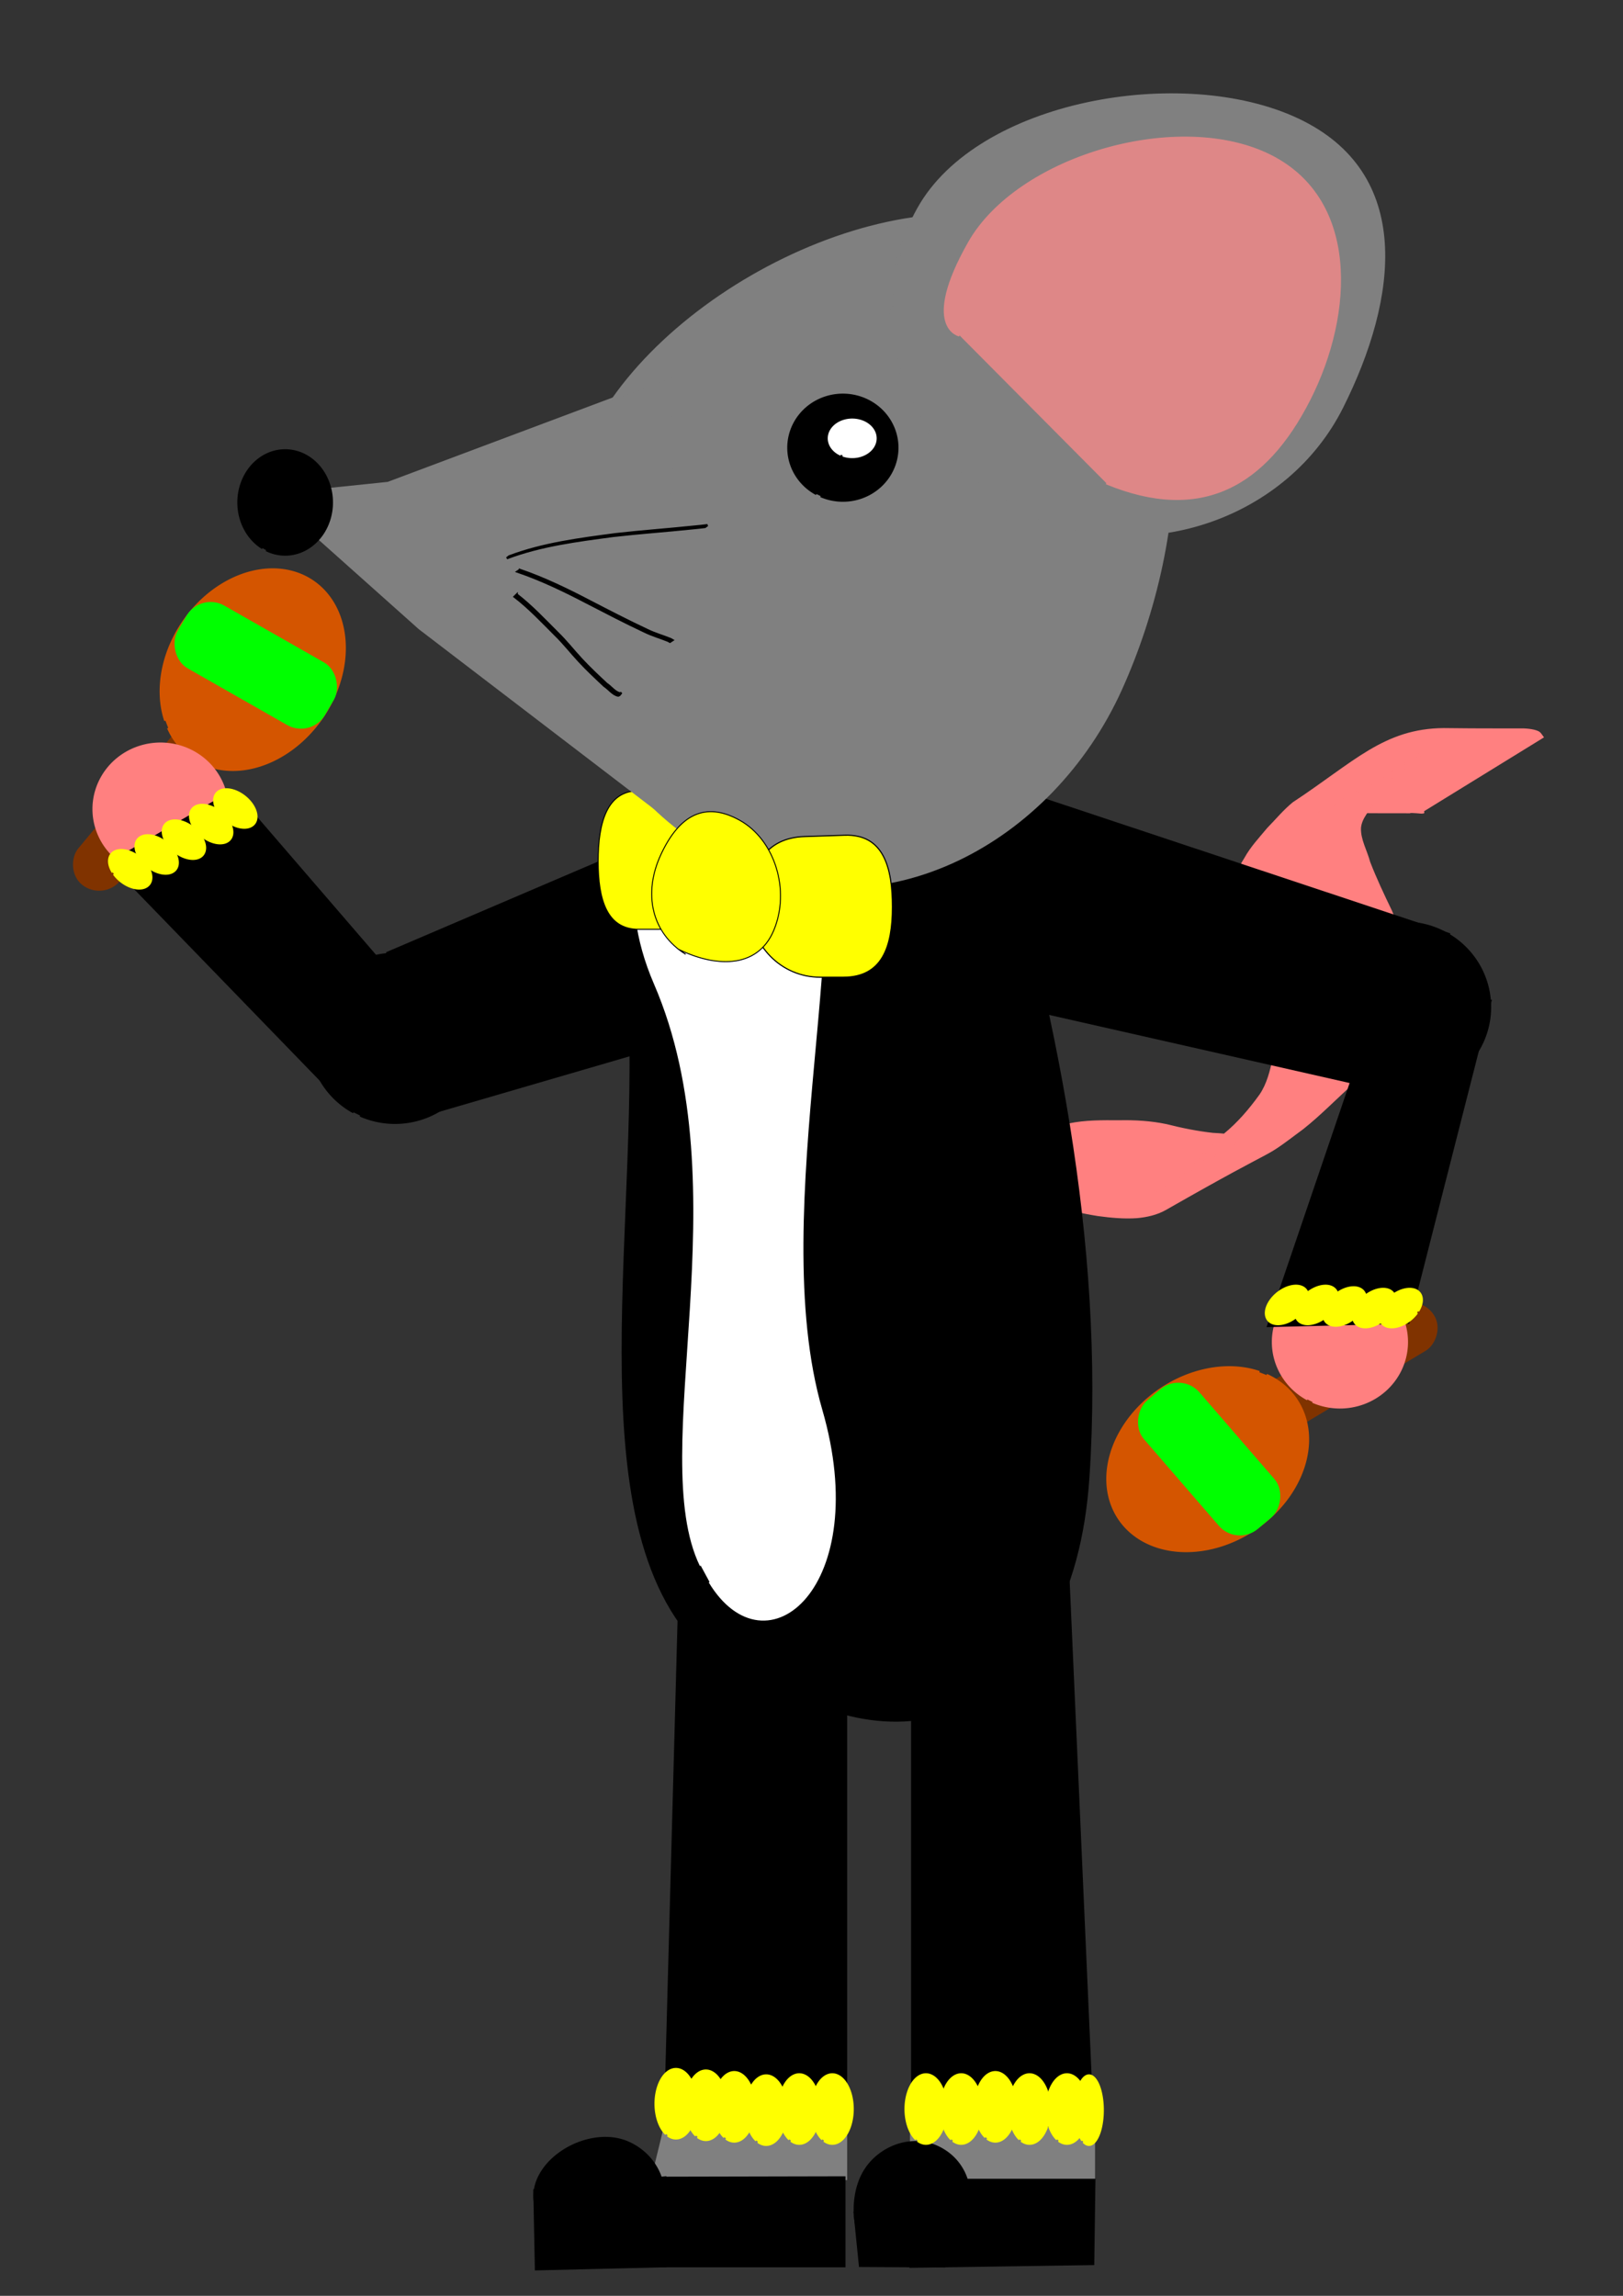 <?xml version="1.0" encoding="UTF-8" standalone="no"?>
<svg
   xmlns:dc="http://purl.org/dc/elements/1.1/"
   xmlns:cc="http://creativecommons.org/ns#"
   xmlns:rdf="http://www.w3.org/1999/02/22-rdf-syntax-ns#"
   xmlns:svg="http://www.w3.org/2000/svg"
   xmlns="http://www.w3.org/2000/svg"
   version="1.1"
   id="svg4164"
   viewBox="0 0 744.094 1052.362"
   height="297mm"
   width="210mm">
  <rect x="0" y="0" width="744.094" height="1052.362" fill="#333333" stroke="none"/>
  <title
     id="title4489">Mariachi Mouse</title>
  <defs
     id="defs4166" />
  <g
     id="layer6">
    <rect
       transform="matrix(0.788,0.616,-0.64,0.768,0,0)"
       ry="11.401"
       y="200.89"
       x="277.278"
       height="95.004"
       width="22.956"
       id="rect4356"
       style="opacity:1;fill:#803300;fill-opacity:1;stroke:#803300;stroke-width:1.335;stroke-opacity:1" />
    <path
       transform="matrix(0.799,0.601,-0.587,0.81,0,0)"
       d="m 255.355,218.375 a 38.614,48.856 0 0 1 -15.486,-65.475 38.614,48.856 0 0 1 51.404,-21 38.614,48.856 0 0 1 17.701,64.57 38.614,48.856 0 0 1 -50.641,23.781"
       id="path4358"
       style="opacity:1;fill:#d45500;fill-opacity:1;stroke:#d45500;stroke-width:1.139;stroke-opacity:1" />
    <rect
       transform="matrix(0.869,0.495,-0.504,0.864,0,0)"
       ry="12.105"
       y="190.806"
       x="216.608"
       height="32.232"
       width="76.687"
       id="rect4370"
       style="opacity:1;fill:#00ff00;fill-opacity:1;stroke:#00ff00;stroke-width:1.065;stroke-opacity:1" />
    <rect
       style="opacity:1;fill:#803300;fill-opacity:1;stroke:#803300;stroke-width:1.335;stroke-opacity:1"
       id="rect4473"
       width="22.956"
       height="95.004"
       x="844.339"
       y="-226.895"
       ry="11.401"
       transform="matrix(0.54,0.841,-0.858,0.514,0,0)" />
    <path
       style="opacity:1;fill:#d45500;fill-opacity:1;stroke:#d45500;stroke-width:1.139;stroke-opacity:1"
       id="path4475"
       d="M 847.327,89.936 A 38.614,48.856 0 0 1 831.841,24.461 38.614,48.856 0 0 1 883.245,3.461 38.614,48.856 0 0 1 900.945,68.032 38.614,48.856 0 0 1 850.304,91.813"
       transform="matrix(0.595,0.804,0.814,-0.581,0,0)" />
    <rect
       style="opacity:1;fill:#00ff00;fill-opacity:1;stroke:#00ff00;stroke-width:1.065;stroke-opacity:1"
       id="rect4477"
       width="76.687"
       height="32.232"
       x="830.673"
       y="2.207"
       ry="12.105"
       transform="matrix(0.654,0.756,-0.763,0.646,0,0)" />
    <path
       d="m 403.945,639.044 c -4.596,-2.085 -9.134,-4.568 -13.054,-7.773 -4.057,-3.838 -5.555,-8.877 -6.587,-14.194 -1.197,-7.214 -0.99,-13.54 0.871,-20.608 4.034,-11.339 11.323,-21.005 18.912,-30.184 4.665,-5.119 9.844,-9.926 15.873,-13.421 28.166,-16.328 43.611,-30.376 70.182,-37.419 7.544,-1.581 15.273,-1.484 22.938,-1.436 7.297,-0.156 14.526,0.268 21.674,1.766 7.028,1.778 14.068,3.205 21.285,4.006 3.845,0.122 7.783,0.813 11.639,0.519 1.778,-0.136 3.516,-0.593 5.277,-0.872 3.046,-0.576 5.626,-2.121 8.283,-3.611 1.119,-0.628 4.482,-2.501 3.369,-1.863 -53.56,30.722 -67.601,39.85 -47.162,26.705 8.665,-5.999 16.238,-13.37 23.914,-20.544 6.391,-5.21 11.696,-11.444 16.498,-18.103 3.433,-5.035 4.833,-10.973 6.148,-16.831 1.244,-6.148 1.351,-12.444 1.463,-18.693 0.269,-6.197 -1.576,-11.839 -3.938,-17.459 -3.486,-7.418 -6.959,-14.843 -10.019,-22.448 -2.031,-5.728 -4.315,-11.367 -5.254,-17.395 -0.756,-5.949 1.684,-10.868 4.743,-15.763 2.777,-5.037 6.731,-9.194 10.376,-13.587 3.854,-3.927 7.326,-8.166 11.591,-11.664 28.067,-18.483 41.65,-33.727 68.955,-33.937 4.114,0.022 8.228,0.085 12.341,0.116 4.035,0.026 8.069,0.029 12.104,0.031 4.039,10e-4 8.078,4e-4 12.117,6e-5 1.751,0.042 5.81,0.418 7.222,1.625 0.594,0.509 0.96,1.235 1.44,1.853 0,0 -54.996,33.866 -54.996,33.866 l 0,0 c 0.102,0.255 0.512,0.586 0.305,0.766 -0.107,0.093 -5.707,-0.605 -6.144,-0.204 -4.041,-2e-4 -8.082,-1e-4 -12.123,-0.008 -4.042,-0.01 -8.083,-0.026 -12.124,-0.059 -4.024,-0.025 -8.058,-0.098 -12.072,0.244 -2.751,0.338 -5.409,0.804 -7.944,1.988 -0.683,0.319 -2.645,1.442 -1.994,1.064 17.646,-10.25 35.319,-20.453 52.978,-30.679 -5.027,2.338 -8.762,5.915 -12.153,10.275 -2.075,1.777 -3.452,3.728 -5.264,5.741 -1.947,2.163 -4.345,3.919 -5.69,6.591 -2.398,3.813 -6.067,7.362 -6.457,12.028 -0.209,5.506 2.872,10.548 4.231,15.762 2.941,7.588 6.415,14.946 9.948,22.273 2.786,6.369 5.129,12.775 5.238,19.828 -0.072,6.578 -0.107,13.181 -0.926,19.718 -1.104,6.46 -2.542,13.015 -5.22,19.008 -4.07,7.386 -9.543,14.209 -15.884,19.758 -7.98,6.976 -15.283,14.714 -23.604,21.31 -21.904,16.339 -4.956,3.93 -62.886,37.02 -3.996,2.283 -8.579,3.313 -13.113,3.727 -5.943,0.403 -11.903,-0.151 -17.797,-0.95 -7.194,-1.119 -14.229,-2.911 -21.39,-4.189 -6.994,-0.848 -14.009,-0.997 -21.051,-0.856 -7.326,0.131 -14.699,0.518 -21.697,2.913 -20.798,7.669 -46.382,25.894 40.433,-25.077 1.925,-1.13 -3.964,2.06 -5.862,3.235 -1.965,1.217 -3.89,2.508 -5.711,3.931 -1.762,1.377 -3.345,2.969 -5.018,4.454 -7.71,8.403 -14.937,17.453 -19.728,27.882 -0.533,1.149 -1.175,2.253 -1.6,3.447 -1.619,4.553 -0.876,9.514 -0.602,14.204 0.513,3.743 0.939,7.497 4.16,9.934 3.942,2.634 8.103,4.887 12.454,6.777 0,0 -53.9,35.465 -53.9,35.465 z"
       id="path4503"
       style="opacity:1;fill:#ff8080;fill-opacity:1;stroke:#ff8080;stroke-opacity:1" />
  </g>
  <g
     id="layer5">
    <path
       d="M 58.681,397.201 A 30.817,30.103 0 0 1 46.322,356.858 30.817,30.103 0 0 1 87.346,343.919 30.817,30.103 0 0 1 101.473,383.705 30.817,30.103 0 0 1 61.057,398.358"
       id="path4341"
       style="opacity:1;fill:#ff8080;fill-opacity:1;stroke:#ff8080;stroke-width:0.797;stroke-opacity:1" />
    <path
       style="opacity:1;fill:#ff8080;fill-opacity:1;stroke:#ff8080;stroke-width:0.797;stroke-opacity:1"
       id="path4461"
       d="m 599.395,641.487 a 30.817,30.103 0 0 1 -12.359,-40.343 30.817,30.103 0 0 1 41.025,-12.939 30.817,30.103 0 0 1 14.127,39.785 30.817,30.103 0 0 1 -40.416,14.653" />
  </g>
  <g
     id="layer3">
    <path
       id="rect4280"
       d="m 312.137,705.88 75.761,-5.051 0,276.782 -83.179,2.143 z"
       style="opacity:1;fill:#000000;fill-opacity:1;stroke:#000000;stroke-opacity:1" />
    <path
       id="rect4284"
       d="m 418.201,680.624 69.704,-1.01 13.132,295.978 -82.836,0 z"
       style="opacity:1;fill:#000000;fill-opacity:1;stroke:#000000;stroke-width:0.997;stroke-opacity:1" />
    <path
       id="rect4332"
       d="m 26.884,472.829 185.604,0 8.904,99.781 -204.925,-24.629 z"
       style="opacity:1;fill:#000000;fill-opacity:1;stroke:#000000;stroke-width:0.797;stroke-opacity:1"
       transform="matrix(0.919,-0.393,0.323,0.946,0,0)" />
    <path
       d="m 162.104,509.872 a 39.216,38.755 0 0 1 -15.728,-51.938 39.216,38.755 0 0 1 52.206,-16.658 39.216,38.755 0 0 1 17.977,51.22 39.216,38.755 0 0 1 -51.431,18.864"
       id="path4334"
       style="opacity:1;fill:#000000;fill-opacity:1;stroke:#000000;stroke-width:0.966;stroke-opacity:1" />
    <path
       id="rect4336"
       d="m -536.653,-248.377 151.297,0 2.011,66.324 -156.986,-9.387 z"
       style="opacity:1;fill:#000000;fill-opacity:1;stroke:#000000;stroke-width:0.671;stroke-opacity:1"
       transform="matrix(-0.696,-0.718,0.878,-0.478,0,0)" />
    <path
       transform="matrix(0.781,0.624,-0.624,0.781,0,0)"
       d="m 290.103,280.23 a 11.071,6.964 0 0 1 -4.44,-9.333 11.071,6.964 0 0 1 14.739,-2.993 11.071,6.964 0 0 1 5.075,9.204 11.071,6.964 0 0 1 -14.52,3.39"
       id="path4345"
       style="opacity:1;fill:#ffff00;fill-opacity:1;stroke:#ffff00;stroke-opacity:1" />
    <path
       style="opacity:1;fill:#ffff00;fill-opacity:1;stroke:#ffff00;stroke-opacity:1"
       id="path4347"
       d="m 295.351,267.348 a 11.071,6.964 0 0 1 -4.44,-9.333 11.071,6.964 0 0 1 14.739,-2.993 11.071,6.964 0 0 1 5.075,9.204 11.071,6.964 0 0 1 -14.52,3.39"
       transform="matrix(0.781,0.624,-0.624,0.781,0,0)" />
    <path
       transform="matrix(0.781,0.624,-0.624,0.781,0,0)"
       d="m 300.879,254.243 a 11.071,6.964 0 0 1 -4.44,-9.333 11.071,6.964 0 0 1 14.739,-2.993 11.071,6.964 0 0 1 5.075,9.204 11.071,6.964 0 0 1 -14.52,3.39"
       id="path4349"
       style="opacity:1;fill:#ffff00;fill-opacity:1;stroke:#ffff00;stroke-opacity:1" />
    <path
       style="opacity:1;fill:#ffff00;fill-opacity:1;stroke:#ffff00;stroke-opacity:1"
       id="path4351"
       d="m 306.184,240.859 a 11.071,6.964 0 0 1 -4.44,-9.333 11.071,6.964 0 0 1 14.739,-2.993 11.071,6.964 0 0 1 5.075,9.204 11.071,6.964 0 0 1 -14.52,3.39"
       transform="matrix(0.781,0.624,-0.624,0.781,0,0)" />
    <path
       transform="matrix(0.781,0.624,-0.624,0.781,0,0)"
       d="m 310.372,228.367 a 11.071,6.964 0 0 1 -4.44,-9.333 11.071,6.964 0 0 1 14.739,-2.993 11.071,6.964 0 0 1 5.075,9.204 11.071,6.964 0 0 1 -14.52,3.39"
       id="path4353"
       style="opacity:1;fill:#ffff00;fill-opacity:1;stroke:#ffff00;stroke-opacity:1" />
    <path
       id="rect4372"
       d="m -781.854,192.716 237.197,1.347 -5.109,100.717 -218.799,-23.095 z"
       style="opacity:1;fill:#000000;fill-opacity:1;stroke:#000000;stroke-width:0.883;stroke-opacity:1"
       transform="matrix(-0.947,-0.321,-0.395,0.919,0,0)" />
    <path
       id="path4374"
       d="M 644.459 422.926 A 39.216 38.755 0 0 0 609.232 443.648 A 39.216 38.755 0 0 0 624.961 495.586 L 627.984 497.074 A 39.216 38.755 0 0 0 679.416 478.211 A 39.216 38.755 0 0 0 661.439 426.99 A 39.216 38.755 0 0 0 644.459 422.926 z "
       style="opacity:1;fill:#000000;fill-opacity:1;stroke:#000000;stroke-width:0.966;stroke-opacity:1" />
    <path
       id="rect4376"
       d="m -645.094,-803.928 152.421,-0.363 -1.783,52.193 -150.638,12.946 z"
       style="opacity:1;fill:#000000;fill-opacity:1;stroke:#000000;stroke-width:0.668;stroke-opacity:1"
       transform="matrix(0.245,-0.97,-1,0.024,0,0)" />
    <path
       transform="matrix(-0.781,0.624,0.624,0.781,0,0)"
       d="m -92.993,842.006 a 11.071,6.964 0 0 1 -4.44,-9.333 11.071,6.964 0 0 1 14.739,-2.993 11.071,6.964 0 0 1 5.075,9.204 11.071,6.964 0 0 1 -14.52,3.39"
       id="path4463"
       style="opacity:1;fill:#ffff00;fill-opacity:1;stroke:#ffff00;stroke-opacity:1" />
    <path
       style="opacity:1;fill:#ffff00;fill-opacity:1;stroke:#ffff00;stroke-opacity:1"
       id="path4465"
       d="m -103.594,850.48 a 11.071,6.964 0 0 1 -4.44,-9.333 11.071,6.964 0 0 1 14.739,-2.993 11.071,6.964 0 0 1 5.075,9.204 11.071,6.964 0 0 1 -14.52,3.39"
       transform="matrix(-0.781,0.624,0.624,0.781,0,0)" />
    <path
       transform="matrix(-0.781,0.624,0.624,0.781,0,0)"
       d="m -113.191,859.065 a 11.071,6.964 0 0 1 -4.44,-9.333 11.071,6.964 0 0 1 14.739,-2.993 11.071,6.964 0 0 1 5.075,9.204 11.071,6.964 0 0 1 -14.52,3.39"
       id="path4467"
       style="opacity:1;fill:#ffff00;fill-opacity:1;stroke:#ffff00;stroke-opacity:1" />
    <path
       style="opacity:1;fill:#ffff00;fill-opacity:1;stroke:#ffff00;stroke-opacity:1"
       id="path4469"
       d="m -123.347,868.096 a 11.071,6.964 0 0 1 -4.44,-9.333 11.071,6.964 0 0 1 14.739,-2.993 11.071,6.964 0 0 1 5.075,9.204 11.071,6.964 0 0 1 -14.52,3.39"
       transform="matrix(-0.781,0.624,0.624,0.781,0,0)" />
    <path
       transform="matrix(-0.781,0.624,0.624,0.781,0,0)"
       d="m -132.832,875.678 a 11.071,6.964 0 0 1 -4.44,-9.333 11.071,6.964 0 0 1 14.739,-2.993 11.071,6.964 0 0 1 5.075,9.204 11.071,6.964 0 0 1 -14.52,3.39"
       id="path4471"
       style="opacity:1;fill:#ffff00;fill-opacity:1;stroke:#ffff00;stroke-opacity:1" />
  </g>
  <g
     id="layer2">
    <path
       id="path4802"
       d="M 322.47,756.138 C 262,698.036 296.072,554.542 287.815,446.289 279.375,335.62 431.959,287.088 454.95,365.59 482.46,459.522 506.174,568.673 498.912,677.211 491.404,789.433 409.678,813.466 346.552,764.616"
       style="opacity:1;fill:#000000;fill-opacity:1;stroke:#000000;stroke-width:1.13;stroke-opacity:1" />
    <path
       id="path4833"
       d="m 321.25,717.652 c -24.953,-51.47 19.754,-172.432 -21.029,-266.757 -35.966,-83.184 44.278,-136.328 69.803,-89.027 25.525,47.301 -20.044,192.785 6.565,284.45 23.352,80.446 -25.246,121.869 -51.295,78.826"
       style="opacity:1;fill:#ffffff;fill-opacity:1;stroke:#ffffff;stroke-width:0.847;stroke-opacity:1" />
    <path
       id="rect4837"
       d="m 292.842,362.453 8.754,0 c 14.62,0 26.39,14.169 26.39,31.769 0,17.6 -11.77,31.769 -26.39,31.769 l -8.754,0 c -14.62,0 -18.609,-13.583 -18.609,-31.183 0,-17.6 3.989,-32.354 18.609,-32.354 z"
       style="display:inline;opacity:1;fill:#ffff00;fill-opacity:1;stroke:#000000;stroke-width:0.463;stroke-opacity:1" />
    <path
       id="rect4302"
       d="m 304.709,975.457 83.201,2.143 0,21.235 -88.915,0 z"
       style="opacity:1;fill:#808080;fill-opacity:1;stroke:#808080;stroke-width:0.979;stroke-opacity:1" />
    <rect
       style="opacity:1;fill:#808080;fill-opacity:1;stroke:#808080;stroke-width:0.994;stroke-opacity:1"
       id="rect4304"
       width="83.848"
       height="23.239"
       x="417.695"
       y="975.588" />
    <path
       id="rect4306"
       d="m 304.821,998.255 82.321,-0.179 0,40.714 -87.857,0 z"
       style="opacity:1;fill:#000000;fill-opacity:1;stroke:#000000;stroke-opacity:1" />
    <path
       id="path4308"
       d="m 261.881,1029.728 c -13.597,-7.053 -21.336,-20.144 -14.107,-33.04 7.229,-12.896 26.775,-20.868 40.683,-14.37 13.908,6.498 19.727,22.225 13.097,35.402 -6.63,13.176 -23.277,18.969 -37.471,13.038"
       style="opacity:1;fill:#000000;fill-opacity:1;stroke:#000000;stroke-opacity:1" />
    <path
       id="rect4312"
       d="M 245,1003.969 305,998.076 l 0,40.714 -59.286,1.429 z"
       style="opacity:1;fill:#000000;fill-opacity:1;stroke:#000000;stroke-opacity:1" />
    <path
       id="rect4314"
       d="m 418.141,999.197 83.596,0 -0.536,38.596 -83.774,1.25 z"
       style="opacity:1;fill:#000000;fill-opacity:1;stroke:#000000;stroke-width:0.976;stroke-opacity:1" />
    <path
       id="rect4325"
       d="m 391.682,1014.044 39.136,-13.214 2.082,38.157 -38.718,-0.228 z"
       style="opacity:1;fill:#000000;fill-opacity:1;stroke:#000000;stroke-width:0.793;stroke-opacity:1" />
    <path
       id="path4327"
       d="m 402.563,1034.939 c -12.258,-6.454 -13.309,-27.004 -6.792,-38.803 6.517,-11.799 21.751,-17.908 34.29,-11.963 12.539,5.945 17.785,20.335 11.808,32.391 -5.977,12.055 -20.985,17.355 -33.781,11.93"
       style="opacity:1;fill:#000000;fill-opacity:1;stroke:#000000;stroke-width:0.908;stroke-opacity:1" />
  </g>
  <g
     id="layer4" />
  <g
     style="display:inline"
     id="layer1">
    <path
       id="path4732"
       d="M 326.459,390.217 C 261.193,352.599 236.758,267.543 271.457,198.763 306.156,129.984 420.6,74.419 487.36,109.075 c 66.76,34.655 58.325,136.719 26.502,206.991 -31.823,70.273 -108.698,111.267 -176.83,79.64"
       style="opacity:1;fill:#808080;fill-opacity:1;stroke:#808080;stroke-opacity:1" />
    <path
       id="path4734"
       d="M 464.617,232.377 C 412.988,205.502 393.657,144.736 421.107,95.599 448.556,46.462 542.013,30.003 594.825,54.761 647.638,79.519 640.437,136.415 615.263,186.619 590.089,236.822 526.878,258.893 472.981,236.298"
       style="opacity:1;fill:#808080;fill-opacity:1;stroke:#808080;stroke-width:1.157;stroke-opacity:1" />
    <path
       id="path4740"
       d="m 439.872,153.699 c 0,0 -17.561,-3.597 4.472,-42.427 22.033,-38.83 93.736,-60.292 136.126,-40.727 42.39,19.565 39.921,72.981 19.715,112.654 -20.206,39.673 -49.73,56.104 -92.99,38.248"
       style="opacity:1;fill:#de8787;fill-opacity:1;stroke:#de8787;stroke-width:1.123;stroke-opacity:1" />
    <path
       id="path4758"
       d="m 308.571,172.362 -1.699,100.981 -1.699,100.981 -112.867,-86.307 -68.42,-61.053 53.956,-5.583 z"
       style="opacity:1;fill:#808080;fill-opacity:1;stroke:#808080;stroke-opacity:1" />
    <path
       d="m 120.349,251.254 a 21.453,23.927 0 0 1 -8.604,-32.067 21.453,23.927 0 0 1 28.559,-10.285 21.453,23.927 0 0 1 9.834,31.623 21.453,23.927 0 0 1 -28.135,11.647"
       id="path4760"
       style="opacity:1;fill:#000000;fill-opacity:1;stroke:#000000;stroke-width:0.952;stroke-opacity:1" />
    <path
       d="m 233.463,255.012 c 15.636,-5.888 32.294,-7.974 48.751,-10.17 11.988,-1.363 24.021,-2.218 36.02,-3.467 2.04,-0.213 4.085,-0.37 6.116,-0.662 0,0 -1.142,0.854 -1.142,0.854 l 0,0 c -2.031,0.281 -4.075,0.443 -6.114,0.654 -11.996,1.244 -24.025,2.091 -36.008,3.463 -16.456,2.196 -33.114,4.293 -48.74,10.208 0,0 1.116,-0.879 1.116,-0.879 z"
       id="path4782"
       style="opacity:1;fill:#000000;fill-opacity:1;stroke:#000000;stroke-opacity:1" />
    <path
       d="m 238.354,261.218 c 11.052,3.798 21.565,8.868 31.902,14.274 8.801,4.552 17.582,9.117 26.558,13.312 3.432,1.69 7.146,2.694 10.67,4.142 0.284,0.165 0.567,0.33 0.851,0.495 0,0 -1.196,0.777 -1.196,0.777 l 0,0 c -0.28,-0.16 -0.56,-0.32 -0.839,-0.48 -3.532,-1.432 -7.235,-2.464 -10.67,-4.15 -8.975,-4.198 -17.751,-8.774 -26.554,-13.322 -10.334,-5.402 -20.846,-10.466 -31.899,-14.249 0,0 1.178,-0.799 1.178,-0.799 z"
       id="path4784"
       style="opacity:1;fill:#000000;fill-opacity:1;stroke:#000000;stroke-opacity:1" />
    <path
       d="m 236.911,272.524 c 6.749,5.215 12.604,11.457 18.622,17.47 3.932,3.796 7.279,8.126 10.998,12.116 3.672,3.966 7.616,7.659 11.563,11.345 1.867,1.142 4.049,4.162 6.314,4.354 0.165,-0.109 0.33,-0.219 0.495,-0.329 0,0 -0.892,1.114 -0.892,1.114 l 0,0 c -0.188,0.09 -0.376,0.18 -0.563,0.27 -2.364,-0.332 -4.429,-3.188 -6.377,-4.42 -3.948,-3.689 -7.893,-7.386 -11.569,-11.352 -3.719,-3.988 -7.062,-8.32 -10.991,-12.116 -6.013,-6.011 -11.866,-12.251 -18.618,-17.455 0,0 1.017,-0.997 1.017,-0.997 z"
       id="path4786"
       style="opacity:1;fill:#000000;fill-opacity:1;stroke:#000000;stroke-opacity:1" />
    <path
       d="m 374.325,226.469 a 25,24.286 0 0 1 -10.026,-32.547 25,24.286 0 0 1 33.281,-10.439 25,24.286 0 0 1 11.46,32.097 25,24.286 0 0 1 -32.787,11.822"
       id="path4796"
       style="opacity:1;fill:#000000;fill-opacity:1;stroke:#000000;stroke-opacity:1" />
    <path
       d="m 385.527,208.434 a 10.714,8.571 0 0 1 -4.297,-11.487 10.714,8.571 0 0 1 14.263,-3.684 10.714,8.571 0 0 1 4.911,11.329 10.714,8.571 0 0 1 -14.052,4.172"
       id="path4798"
       style="opacity:1;fill:#ffffff;fill-opacity:1;stroke:#ffffff;stroke-opacity:1" />
    <path
       id="path3660"
       d="m 305.396,978.198 a 9.304,15.869 0 0 1 -3.731,-21.268 9.304,15.869 0 0 1 12.385,-6.821 9.304,15.869 0 0 1 4.265,20.974 9.304,15.869 0 0 1 -12.202,7.725"
       style="opacity:1;fill:#ffff00;fill-opacity:1;stroke:#ffff00;stroke-width:1.08;stroke-opacity:1" />
    <path
       style="opacity:1;fill:#ffff00;fill-opacity:1;stroke:#ffff00;stroke-width:1.08;stroke-opacity:1"
       id="path3662"
       d="m 319.119,978.913 a 9.304,15.869 0 0 1 -3.731,-21.268 9.304,15.869 0 0 1 12.385,-6.821 9.304,15.869 0 0 1 4.265,20.974 9.304,15.869 0 0 1 -12.202,7.725" />
    <path
       d="m 332.129,979.627 a 9.304,15.869 0 0 1 -3.731,-21.268 9.304,15.869 0 0 1 12.385,-6.821 9.304,15.869 0 0 1 4.265,20.974 9.304,15.869 0 0 1 -12.202,7.725"
       id="path3664"
       style="opacity:1;fill:#ffff00;fill-opacity:1;stroke:#ffff00;stroke-width:1.08;stroke-opacity:1" />
    <path
       style="opacity:1;fill:#ffff00;fill-opacity:1;stroke:#ffff00;stroke-width:1.08;stroke-opacity:1"
       id="path3666"
       d="m 346.776,981.142 a 9.304,15.869 0 0 1 -3.731,-21.268 9.304,15.869 0 0 1 12.385,-6.821 9.304,15.869 0 0 1 4.265,20.974 9.304,15.869 0 0 1 -12.202,7.725" />
    <path
       d="m 361.928,980.637 a 9.304,15.869 0 0 1 -3.731,-21.268 9.304,15.869 0 0 1 12.385,-6.821 9.304,15.869 0 0 1 4.265,20.974 9.304,15.869 0 0 1 -12.202,7.725"
       id="path3668"
       style="opacity:1;fill:#ffff00;fill-opacity:1;stroke:#ffff00;stroke-width:1.08;stroke-opacity:1" />
    <path
       style="opacity:1;fill:#ffff00;fill-opacity:1;stroke:#ffff00;stroke-width:1.08;stroke-opacity:1"
       id="path3670"
       d="m 377.081,980.637 a 9.304,15.869 0 0 1 -3.731,-21.268 9.304,15.869 0 0 1 12.385,-6.821 9.304,15.869 0 0 1 4.265,20.974 9.304,15.869 0 0 1 -12.202,7.725" />
    <path
       d="m 420.012,980.637 a 9.304,15.869 0 0 1 -3.731,-21.268 9.304,15.869 0 0 1 12.385,-6.821 9.304,15.869 0 0 1 4.265,20.974 9.304,15.869 0 0 1 -12.202,7.725"
       id="path3672"
       style="opacity:1;fill:#ffff00;fill-opacity:1;stroke:#ffff00;stroke-width:1.08;stroke-opacity:1" />
    <path
       style="opacity:1;fill:#ffff00;fill-opacity:1;stroke:#ffff00;stroke-width:1.08;stroke-opacity:1"
       id="path3674"
       d="m 436.175,980.637 a 9.304,15.869 0 0 1 -3.731,-21.268 9.304,15.869 0 0 1 12.385,-6.821 9.304,15.869 0 0 1 4.265,20.974 9.304,15.869 0 0 1 -12.202,7.725" />
    <path
       d="m 451.832,979.627 a 9.304,15.869 0 0 1 -3.731,-21.268 9.304,15.869 0 0 1 12.385,-6.821 9.304,15.869 0 0 1 4.265,20.974 9.304,15.869 0 0 1 -12.202,7.725"
       id="path3676"
       style="opacity:1;fill:#ffff00;fill-opacity:1;stroke:#ffff00;stroke-width:1.08;stroke-opacity:1" />
    <path
       style="opacity:1;fill:#ffff00;fill-opacity:1;stroke:#ffff00;stroke-width:1.08;stroke-opacity:1"
       id="path3678"
       d="m 467.489,980.637 a 9.304,15.869 0 0 1 -3.731,-21.268 9.304,15.869 0 0 1 12.385,-6.821 9.304,15.869 0 0 1 4.265,20.974 9.304,15.869 0 0 1 -12.202,7.725" />
    <path
       d="m 484.662,980.637 a 9.304,15.869 0 0 1 -3.731,-21.268 9.304,15.869 0 0 1 12.385,-6.821 9.304,15.869 0 0 1 4.265,20.974 9.304,15.869 0 0 1 -12.202,7.725"
       id="path3680"
       style="opacity:1;fill:#ffff00;fill-opacity:1;stroke:#ffff00;stroke-width:1.08;stroke-opacity:1" />
    <path
       style="opacity:1;fill:#ffff00;fill-opacity:1;stroke:#ffff00;stroke-width:0.896;stroke-opacity:1"
       id="path3682"
       d="m 496.182,981.223 a 6.369,15.961 0 0 1 -2.554,-21.391 6.369,15.961 0 0 1 8.478,-6.861 6.369,15.961 0 0 1 2.919,21.095 6.369,15.961 0 0 1 -8.352,7.769" />
    <path
       id="rect4839"
       d="m 368.86,383.46 18.393,-0.605 c 17.828,-0.587 21.894,14.722 21.894,32.919 0,18.196 -4.651,32.167 -22.488,32.167 l -10.68,0 c -17.837,0 -32.196,-14.649 -32.196,-32.845 0,-18.196 7.249,-31.048 25.077,-31.635 z"
       style="display:inline;opacity:1;fill:#ffff00;fill-opacity:1;stroke:#000000;stroke-width:0.52;stroke-opacity:1" />
  </g>
  <g
     id="layer7">
    <path
       id="path4835"
       d="m 314.353,437.442 c -15.7,-9.78 -19.644,-27.975 -11.297,-45.856 8.347,-17.881 20.124,-24.538 36.184,-15.529 16.059,9.01 23.165,32.123 15.51,50.393 -7.655,18.27 -27.65,16.723 -44.039,8.501"
       style="display:inline;opacity:1;fill:#ffff00;fill-opacity:1;stroke:#000000;stroke-width:0.445;stroke-opacity:1" />
  </g>
</svg>
